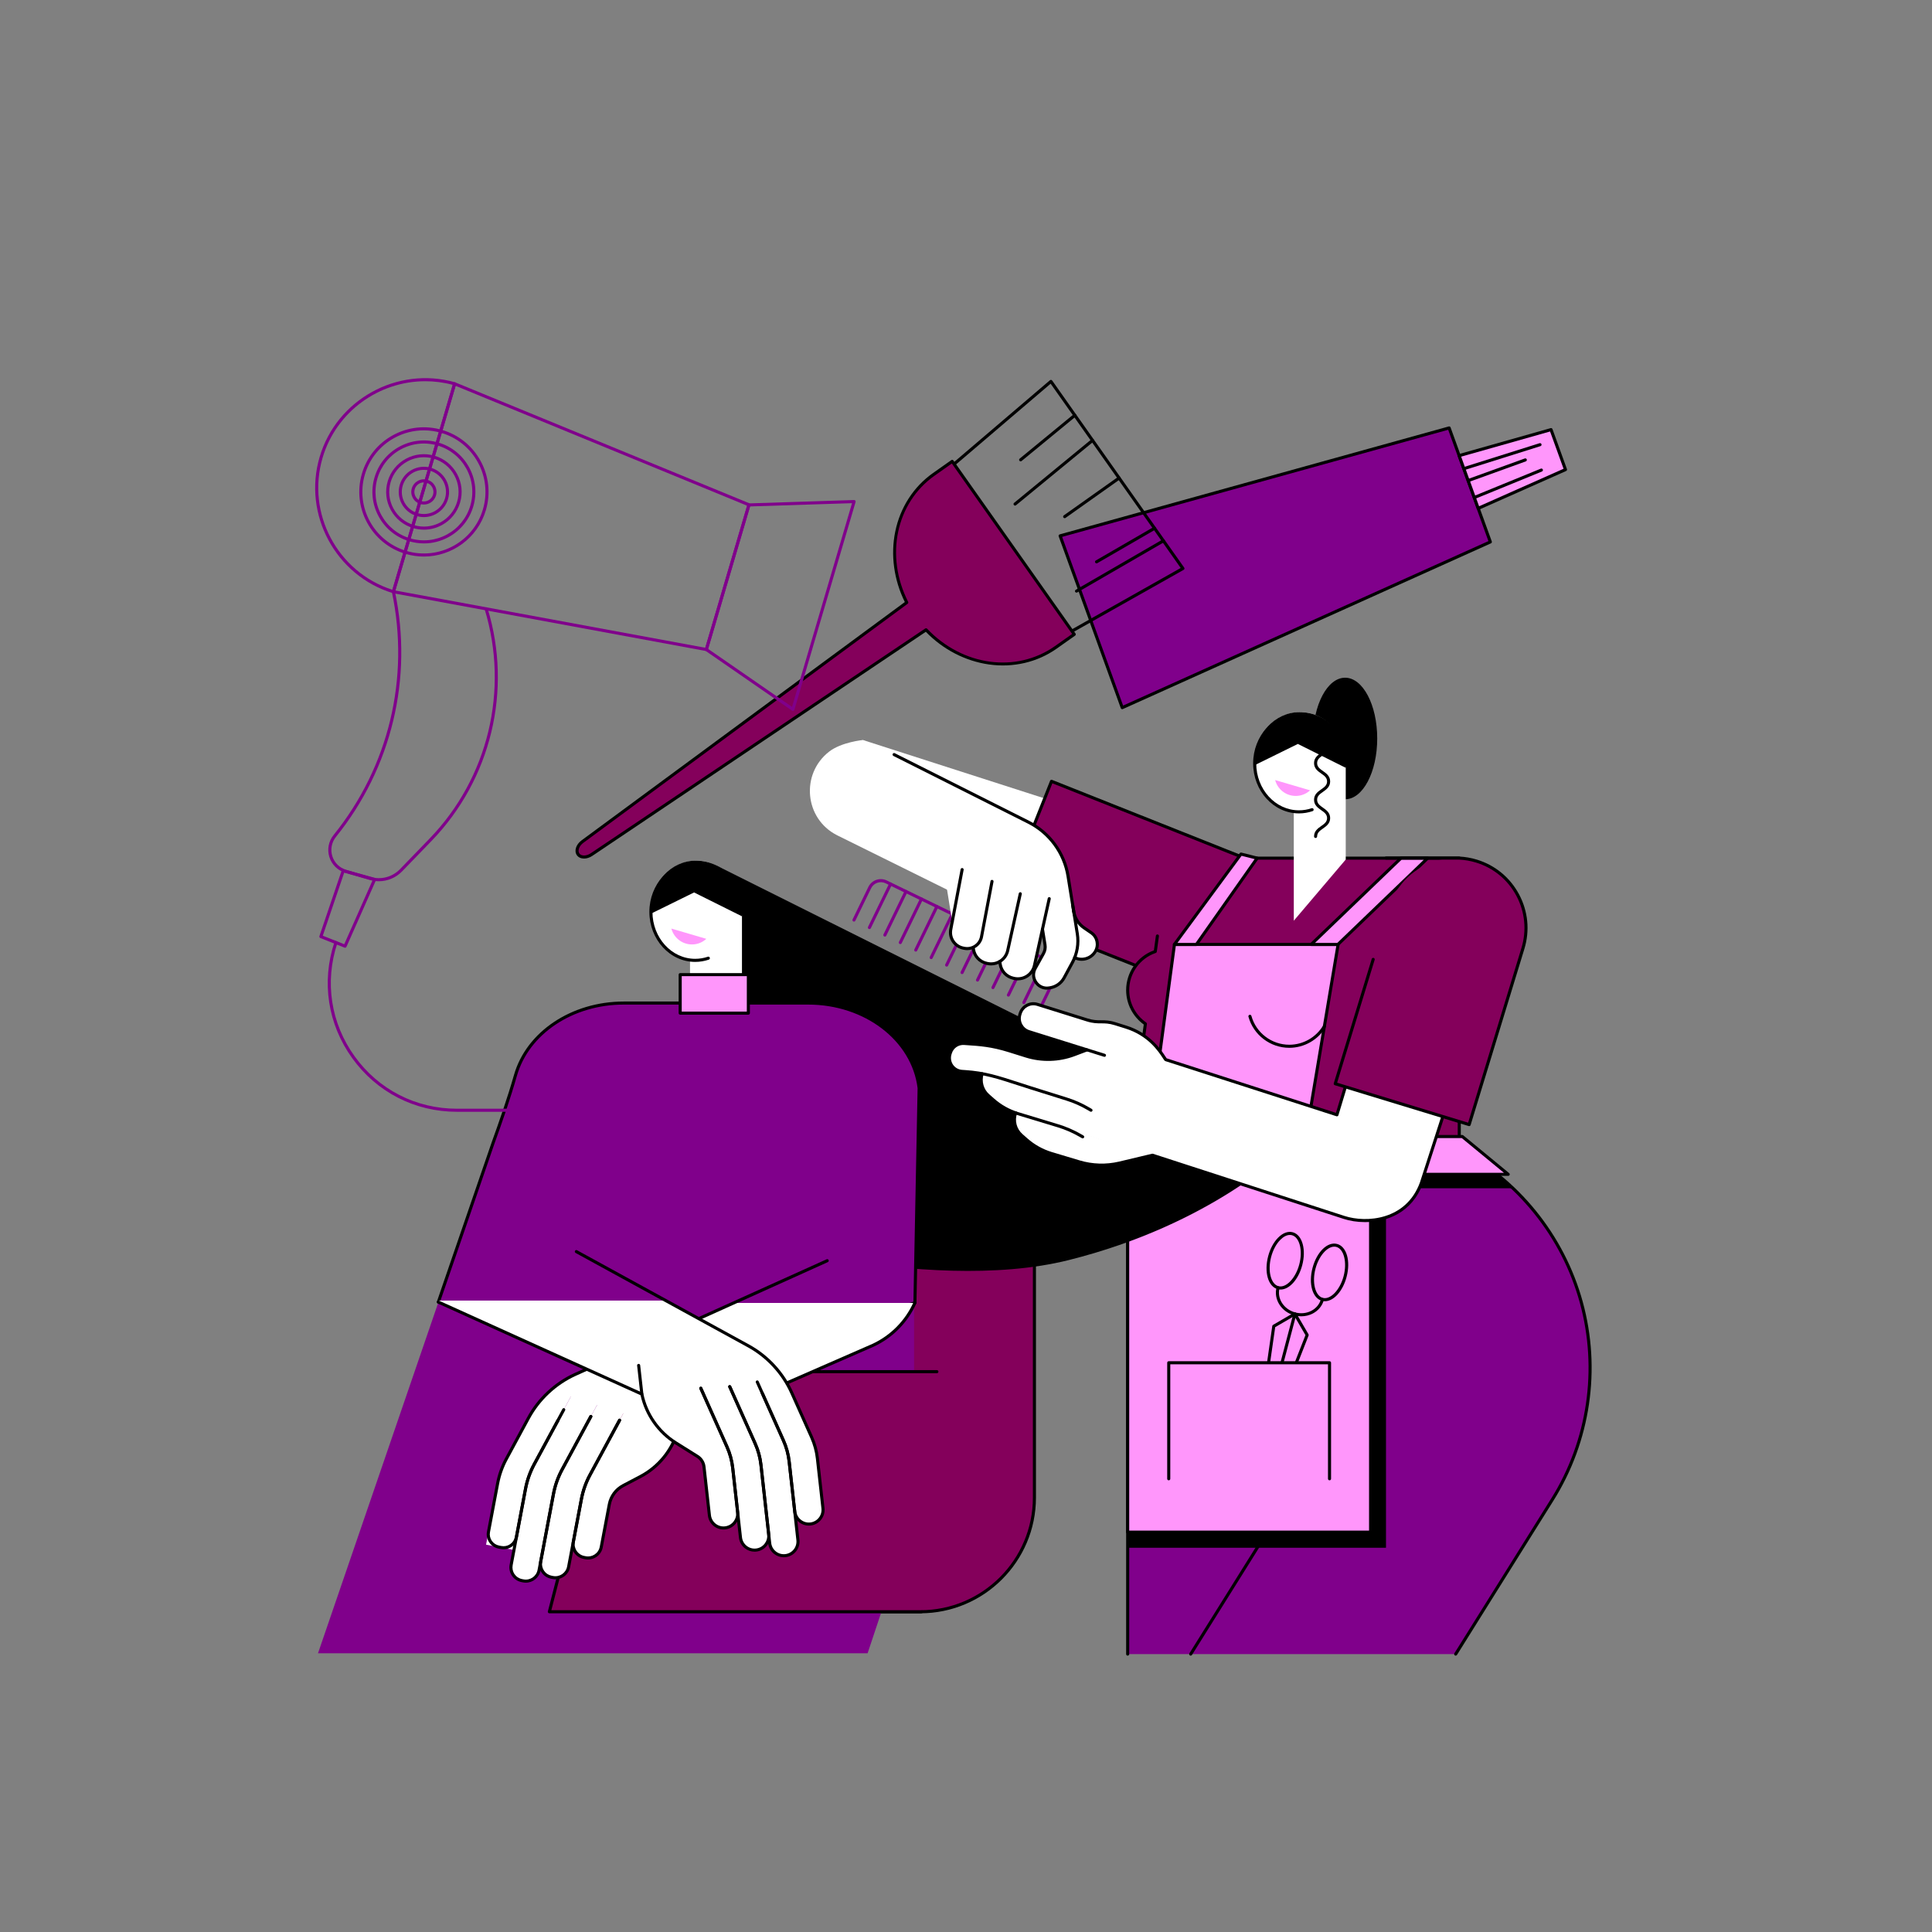 <svg xmlns="http://www.w3.org/2000/svg" xmlns:xlink="http://www.w3.org/1999/xlink" width="1080" zoomAndPan="magnify" viewBox="0 0 810 810" height="1080" preserveAspectRatio="xMidYMid meet" version="1.0"><rect x="0" y="0" width="810" height="810" fill="#808080" stroke="none"/><defs><clipPath id="542bdc7f05"><path d="M 472 480 L 668 480 L 668 694.062 L 472 694.062 Z M 472 480 " clip-rule="nonzero"/></clipPath><clipPath id="72ee5e043b"><path d="M 498 628 L 541 628 L 541 694.062 L 498 694.062 Z M 498 628 " clip-rule="nonzero"/></clipPath></defs><path fill="#80008b" d="M 624.828 227.207 L 470.492 296.684 L 444.465 224.66 L 607.559 179.41 L 624.828 227.207 " fill-opacity="1" fill-rule="nonzero"/><path fill="#000000" d="M 445.309 225.094 L 470.867 295.812 L 624.023 226.863 L 607.156 180.191 Z M 470.496 297.328 C 470.41 297.328 470.324 297.309 470.246 297.277 C 470.078 297.207 469.949 297.07 469.895 296.902 L 443.859 224.879 C 443.793 224.707 443.809 224.523 443.895 224.363 C 443.977 224.203 444.121 224.086 444.293 224.039 L 607.383 178.793 C 607.707 178.699 608.047 178.875 608.16 179.191 L 625.438 226.984 C 625.551 227.301 625.402 227.656 625.098 227.793 L 470.762 297.273 C 470.676 297.309 470.586 297.328 470.496 297.328 " fill-opacity="1" fill-rule="nonzero"/><path fill="#ff96fb" d="M 656.336 196.887 L 619.742 213.125 L 611.754 191.027 L 650.281 180.121 L 656.336 196.887 " fill-opacity="1" fill-rule="nonzero"/><path fill="#000000" d="M 612.594 191.457 L 620.113 212.258 L 655.527 196.535 L 649.875 180.902 Z M 619.742 213.77 C 619.656 213.77 619.57 213.758 619.492 213.723 C 619.328 213.648 619.195 213.516 619.133 213.348 L 611.148 191.246 C 611.086 191.074 611.098 190.891 611.18 190.734 C 611.262 190.57 611.406 190.453 611.578 190.402 L 650.102 179.5 C 650.43 179.406 650.77 179.582 650.887 179.902 L 656.945 196.66 C 657.059 196.984 656.91 197.336 656.598 197.473 L 620.008 213.719 C 619.918 213.75 619.832 213.77 619.742 213.77 " fill-opacity="1" fill-rule="nonzero"/><path fill="#ff96fb" d="M 613.727 196.484 L 645.66 186.434 L 613.727 196.484 " fill-opacity="1" fill-rule="nonzero"/><path fill="#000000" d="M 613.727 197.129 C 613.457 197.129 613.199 196.953 613.113 196.68 C 613.008 196.34 613.191 195.977 613.535 195.871 L 645.465 185.816 C 645.805 185.711 646.168 185.898 646.273 186.238 C 646.383 186.578 646.195 186.938 645.855 187.047 L 613.922 197.098 C 613.855 197.121 613.789 197.129 613.727 197.129 " fill-opacity="1" fill-rule="nonzero"/><path fill="#ff96fb" d="M 615.535 201.484 L 639.492 192.824 L 615.535 201.484 " fill-opacity="1" fill-rule="nonzero"/><path fill="#000000" d="M 615.535 202.125 C 615.273 202.125 615.027 201.961 614.93 201.703 C 614.809 201.367 614.98 201 615.316 200.875 L 639.277 192.215 C 639.613 192.094 639.98 192.27 640.102 192.602 C 640.223 192.938 640.047 193.309 639.711 193.43 L 615.758 202.09 C 615.684 202.113 615.609 202.125 615.535 202.125 " fill-opacity="1" fill-rule="nonzero"/><path fill="#ff96fb" d="M 618.105 208.586 L 646.238 197.082 L 618.105 208.586 " fill-opacity="1" fill-rule="nonzero"/><path fill="#000000" d="M 618.105 209.23 C 617.848 209.23 617.609 209.078 617.504 208.832 C 617.375 208.5 617.531 208.125 617.863 207.988 L 645.992 196.484 C 646.324 196.348 646.699 196.508 646.832 196.836 C 646.969 197.164 646.809 197.539 646.484 197.676 L 618.348 209.184 C 618.27 209.215 618.188 209.23 618.105 209.23 " fill-opacity="1" fill-rule="nonzero"/><path fill="#000000" d="M 388.086 205.582 L 434.957 272 L 495.016 238.125 L 440.488 160.863 Z M 434.766 273.492 C 434.566 273.492 434.367 273.398 434.242 273.223 L 386.691 205.844 C 386.5 205.574 386.547 205.203 386.801 204.984 L 440.188 159.422 C 440.324 159.305 440.508 159.254 440.684 159.273 C 440.863 159.297 441.023 159.395 441.129 159.543 L 496.48 237.969 C 496.586 238.117 496.625 238.301 496.582 238.48 C 496.543 238.66 496.43 238.812 496.27 238.898 L 435.086 273.41 C 434.984 273.465 434.875 273.492 434.766 273.492 " fill-opacity="1" fill-rule="nonzero"/><path fill="#84005b" d="M 399.207 193.434 L 391.48 198.883 C 374.895 210.59 370.48 233.523 380.168 252.605 L 244.188 352.848 C 242.145 354.348 241.348 356.719 242.383 358.188 C 243.418 359.648 245.906 359.695 248.004 358.281 L 388.242 264.047 C 402.973 279.586 426.074 283.117 442.664 271.402 L 450.391 265.957 L 399.207 193.434 " fill-opacity="1" fill-rule="nonzero"/><path fill="#000000" d="M 399.051 194.332 L 391.852 199.41 C 375.652 210.844 370.98 233.094 380.742 252.312 C 380.887 252.598 380.805 252.938 380.551 253.125 L 244.566 353.363 C 242.828 354.652 242.082 356.645 242.906 357.816 C 243.73 358.984 245.855 358.953 247.645 357.746 L 387.879 263.516 C 388.141 263.34 388.492 263.379 388.711 263.605 C 403.551 279.258 426.086 282.316 442.293 270.875 L 449.492 265.797 Z M 244.871 359.957 C 243.617 359.957 242.512 359.488 241.855 358.559 C 240.609 356.789 241.465 354.055 243.805 352.332 L 379.352 252.41 C 374.758 243.109 373.332 232.633 375.34 222.852 C 377.406 212.773 383.008 204.078 391.109 198.359 L 398.832 192.906 C 398.969 192.809 399.148 192.77 399.312 192.797 C 399.48 192.828 399.633 192.922 399.727 193.062 L 450.914 265.582 C 451.121 265.871 451.051 266.277 450.758 266.48 L 443.035 271.934 C 434.926 277.652 424.855 280.016 414.664 278.586 C 404.773 277.195 395.379 272.336 388.152 264.887 L 248.363 358.816 C 247.227 359.582 245.988 359.957 244.871 359.957 " fill-opacity="1" fill-rule="nonzero"/><path fill="#ff96fb" d="M 487.762 226.738 L 451.328 247.828 L 487.762 226.738 " fill-opacity="1" fill-rule="nonzero"/><path fill="#000000" d="M 451.328 248.465 C 451.105 248.465 450.891 248.352 450.773 248.148 C 450.598 247.836 450.699 247.445 451.008 247.27 L 487.441 226.176 C 487.75 225.996 488.141 226.105 488.324 226.41 C 488.5 226.719 488.395 227.113 488.086 227.289 L 451.652 248.379 C 451.551 248.438 451.441 248.465 451.328 248.465 " fill-opacity="1" fill-rule="nonzero"/><path fill="#ff96fb" d="M 484.047 221.473 L 459.73 235.551 L 484.047 221.473 " fill-opacity="1" fill-rule="nonzero"/><path fill="#000000" d="M 459.73 236.195 C 459.512 236.195 459.293 236.082 459.172 235.875 C 458.996 235.566 459.098 235.172 459.406 234.996 L 483.723 220.918 C 484.031 220.738 484.426 220.844 484.605 221.152 C 484.781 221.461 484.676 221.855 484.371 222.031 L 460.055 236.109 C 459.953 236.168 459.84 236.195 459.73 236.195 " fill-opacity="1" fill-rule="nonzero"/><path fill="#ff96fb" d="M 469.191 200.426 L 446.359 216.605 L 469.191 200.426 " fill-opacity="1" fill-rule="nonzero"/><path fill="#000000" d="M 446.363 217.25 C 446.16 217.25 445.957 217.152 445.836 216.98 C 445.629 216.688 445.703 216.285 445.988 216.082 L 468.824 199.898 C 469.109 199.691 469.512 199.762 469.719 200.051 C 469.922 200.344 469.855 200.742 469.566 200.949 L 446.734 217.133 C 446.621 217.211 446.492 217.25 446.363 217.25 " fill-opacity="1" fill-rule="nonzero"/><path fill="#ff96fb" d="M 458.047 184.641 L 425.566 211.328 L 458.047 184.641 " fill-opacity="1" fill-rule="nonzero"/><path fill="#000000" d="M 425.566 211.969 C 425.379 211.969 425.195 211.891 425.066 211.734 C 424.844 211.461 424.883 211.055 425.16 210.828 L 457.641 184.145 C 457.914 183.914 458.32 183.957 458.547 184.23 C 458.77 184.504 458.734 184.91 458.457 185.137 L 425.973 211.824 C 425.855 211.926 425.711 211.969 425.566 211.969 " fill-opacity="1" fill-rule="nonzero"/><path fill="#ff96fb" d="M 450.625 174.109 L 427.914 192.77 L 450.625 174.109 " fill-opacity="1" fill-rule="nonzero"/><path fill="#000000" d="M 427.91 193.422 C 427.723 193.422 427.543 193.336 427.414 193.184 C 427.184 192.906 427.227 192.5 427.504 192.277 L 450.211 173.621 C 450.484 173.391 450.891 173.434 451.121 173.707 C 451.344 173.98 451.305 174.387 451.027 174.613 L 428.32 193.273 C 428.199 193.371 428.055 193.422 427.91 193.422 " fill-opacity="1" fill-rule="nonzero"/><path fill="#80008b" d="M 610.301 693.492 L 472.781 693.492 L 472.781 481.082 L 610.301 481.082 C 664.395 508.945 683.117 577.09 650.848 628.672 L 610.301 693.492 " fill-opacity="1" fill-rule="nonzero"/><g clip-path="url(#542bdc7f05)"><path fill="#000000" d="M 610.301 694.137 C 610.184 694.137 610.062 694.105 609.957 694.039 C 609.656 693.848 609.566 693.453 609.754 693.148 L 650.301 628.332 C 665.586 603.895 669.973 573.941 662.336 546.148 C 654.719 518.41 635.699 494.938 610.141 481.727 L 473.426 481.727 L 473.426 693.492 C 473.426 693.848 473.137 694.137 472.781 694.137 C 472.422 694.137 472.137 693.848 472.137 693.492 L 472.137 481.082 C 472.137 480.73 472.422 480.438 472.781 480.438 L 610.301 480.438 C 610.402 480.438 610.504 480.465 610.594 480.512 C 636.535 493.871 655.848 517.672 663.582 545.809 C 671.312 573.949 666.871 604.273 651.395 629.012 L 610.848 693.836 C 610.727 694.027 610.512 694.137 610.301 694.137 " fill-opacity="1" fill-rule="nonzero"/></g><g clip-path="url(#72ee5e043b)"><path fill="#000000" d="M 499.207 694.137 C 499.094 694.137 498.973 694.105 498.867 694.039 C 498.566 693.848 498.477 693.453 498.664 693.152 L 539.211 628.332 C 539.402 628.031 539.801 627.938 540.102 628.125 C 540.402 628.312 540.492 628.711 540.305 629.016 L 499.754 693.836 C 499.637 694.027 499.426 694.137 499.207 694.137 " fill-opacity="1" fill-rule="nonzero"/></g><path fill="#000000" d="M 634.66 498.191 L 535.559 498.191 L 535.559 482.352 L 615.41 482.352 L 634.66 498.191 " fill-opacity="1" fill-rule="nonzero"/><path fill="#000000" d="M 581.082 648.902 L 472.781 648.902 L 472.781 501.586 L 581.082 501.586 L 581.082 648.902 " fill-opacity="1" fill-rule="nonzero"/><path fill="#ff96fb" d="M 574.625 642.359 L 472.781 642.359 L 472.781 495.738 L 574.625 495.738 L 574.625 642.359 " fill-opacity="1" fill-rule="nonzero"/><path fill="#000000" d="M 473.426 641.715 L 573.98 641.715 L 573.98 496.383 L 473.426 496.383 Z M 574.625 643.008 L 472.781 643.008 C 472.426 643.008 472.137 642.715 472.137 642.363 L 472.137 495.738 C 472.137 495.379 472.426 495.094 472.781 495.094 L 574.625 495.094 C 574.984 495.094 575.27 495.379 575.27 495.738 L 575.27 642.363 C 575.27 642.715 574.984 643.008 574.625 643.008 " fill-opacity="1" fill-rule="nonzero"/><path fill="#000000" d="M 563.941 535.18 L 563.949 535.18 Z M 559.395 522.668 C 556.375 522.668 552.922 526.613 551.523 531.906 C 549.996 537.699 551.406 543.301 554.602 544.148 C 557.797 544.996 561.789 540.809 563.316 535.016 C 564.848 529.223 563.438 523.617 560.242 522.773 C 559.965 522.699 559.684 522.668 559.395 522.668 Z M 555.48 545.547 C 555.074 545.547 554.672 545.496 554.277 545.391 C 550.27 544.336 548.516 538.266 550.281 531.578 C 552.047 524.883 556.566 520.477 560.57 521.531 C 564.574 522.586 566.332 528.652 564.566 535.344 C 562.977 541.371 559.148 545.547 555.48 545.547 " fill-opacity="1" fill-rule="nonzero"/><path fill="#000000" d="M 540.781 517.758 C 539.496 517.758 538.105 518.461 536.781 519.797 C 535.062 521.527 533.695 524.086 532.93 526.996 C 531.402 532.789 532.809 538.398 536.004 539.238 C 539.199 540.086 543.195 535.902 544.723 530.113 C 545.492 527.195 545.562 524.297 544.926 521.945 C 544.32 519.715 543.156 518.266 541.645 517.867 C 541.367 517.797 541.078 517.758 540.781 517.758 Z M 536.887 540.645 C 536.48 540.645 536.074 540.594 535.676 540.488 C 531.672 539.426 529.918 533.359 531.68 526.668 C 532.508 523.539 533.992 520.777 535.867 518.887 C 537.832 516.906 540 516.102 541.973 516.625 C 543.949 517.145 545.438 518.914 546.168 521.605 C 546.867 524.172 546.793 527.312 545.969 530.438 C 544.379 536.465 540.555 540.645 536.887 540.645 " fill-opacity="1" fill-rule="nonzero"/><path fill="#000000" d="M 545.562 551.867 C 544.617 551.867 543.66 551.742 542.723 551.492 C 537.246 550.051 533.879 544.781 535.207 539.742 C 535.297 539.402 535.648 539.191 535.996 539.285 C 536.34 539.379 536.547 539.727 536.453 540.074 C 535.309 544.422 538.262 548.988 543.047 550.25 C 545.375 550.863 547.777 550.613 549.812 549.547 C 551.836 548.484 553.25 546.746 553.805 544.652 C 553.895 544.305 554.246 544.105 554.59 544.191 C 554.934 544.281 555.137 544.637 555.051 544.98 C 554.402 547.43 552.754 549.457 550.414 550.688 C 548.922 551.469 547.258 551.867 545.562 551.867 " fill-opacity="1" fill-rule="nonzero"/><path fill="#000000" d="M 534.637 556.418 L 526.551 612.762 L 547.32 559.766 L 542.652 551.75 Z M 525.129 618.809 C 525.07 618.809 525.02 618.805 524.961 618.789 C 524.648 618.703 524.441 618.398 524.488 618.074 L 533.406 555.93 C 533.434 555.734 533.551 555.562 533.719 555.465 L 542.559 550.316 C 542.867 550.141 543.258 550.242 543.441 550.551 L 548.59 559.387 C 548.688 559.559 548.703 559.762 548.633 559.945 L 525.727 618.398 C 525.629 618.652 525.383 618.809 525.129 618.809 " fill-opacity="1" fill-rule="nonzero"/><path fill="#000000" d="M 525.125 618.809 C 525.07 618.809 525.016 618.805 524.961 618.789 C 524.617 618.699 524.41 618.344 524.504 618.004 L 542.258 550.711 C 542.348 550.363 542.699 550.16 543.047 550.25 C 543.387 550.344 543.594 550.691 543.504 551.039 L 525.746 618.328 C 525.668 618.621 525.41 618.809 525.125 618.809 " fill-opacity="1" fill-rule="nonzero"/><path fill="#ff96fb" d="M 490 619.988 L 490 571.34 L 557.41 571.34 L 557.41 619.988 L 490 619.988 " fill-opacity="1" fill-rule="nonzero"/><path fill="#000000" d="M 557.41 620.629 C 557.055 620.629 556.766 620.344 556.766 619.988 L 556.766 571.984 L 490.645 571.984 L 490.645 619.988 C 490.645 620.344 490.355 620.629 490 620.629 C 489.645 620.629 489.355 620.344 489.355 619.988 L 489.355 571.34 C 489.355 570.984 489.645 570.695 490 570.695 L 557.41 570.695 C 557.766 570.695 558.055 570.984 558.055 571.34 L 558.055 619.988 C 558.055 620.344 557.766 620.629 557.41 620.629 " fill-opacity="1" fill-rule="nonzero"/><path fill="#ffffff" d="M 361.77 310.254 L 466.68 343.977 L 457.41 373.996 L 370.051 337.168 L 361.77 310.254 " fill-opacity="1" fill-rule="nonzero"/><path fill="#84005b" d="M 419.152 382.117 L 440.844 327.57 L 539.863 366.941 L 518.172 421.492 L 419.152 382.117 " fill-opacity="1" fill-rule="nonzero"/><path fill="#000000" d="M 419.992 381.754 L 517.812 420.652 L 539.027 367.297 L 441.207 328.402 Z M 518.168 422.133 C 518.094 422.133 518.012 422.117 517.934 422.09 L 418.914 382.715 C 418.758 382.652 418.629 382.527 418.562 382.371 C 418.496 382.215 418.492 382.039 418.559 381.879 L 440.246 327.332 C 440.379 326.996 440.75 326.836 441.082 326.965 L 540.102 366.34 C 540.43 366.473 540.594 366.844 540.461 367.176 L 518.77 421.727 C 518.707 421.887 518.582 422.012 518.43 422.082 C 518.348 422.113 518.262 422.133 518.168 422.133 " fill-opacity="1" fill-rule="nonzero"/><path fill="#84005b" d="M 489.715 359.777 L 484.359 398.922 C 477.625 401.227 472.781 407.605 472.781 415.121 C 472.781 420.977 475.723 426.145 480.207 429.234 L 473.047 481.59 L 611.805 481.59 L 611.805 359.777 L 489.715 359.777 " fill-opacity="1" fill-rule="nonzero"/><path fill="#000000" d="M 611.805 482.23 L 473.047 482.23 C 472.859 482.23 472.684 482.152 472.559 482.012 C 472.438 481.871 472.383 481.684 472.406 481.5 L 479.523 429.535 C 474.891 426.191 472.137 420.832 472.137 415.121 C 472.137 407.656 476.797 401.008 483.773 398.445 L 484.613 392.328 C 484.66 391.977 484.98 391.73 485.336 391.777 C 485.688 391.828 485.934 392.152 485.887 392.504 L 484.996 399.008 C 484.961 399.246 484.797 399.449 484.566 399.527 C 477.902 401.812 473.426 408.078 473.426 415.121 C 473.426 420.547 476.102 425.621 480.574 428.707 C 480.773 428.84 480.883 429.078 480.848 429.324 L 473.785 480.945 L 611.16 480.945 L 611.16 360.422 L 523.012 360.422 C 522.656 360.422 522.367 360.133 522.367 359.777 C 522.367 359.422 522.656 359.133 523.012 359.133 L 611.805 359.133 C 612.156 359.133 612.449 359.422 612.449 359.777 L 612.449 481.59 C 612.449 481.945 612.156 482.23 611.805 482.23 " fill-opacity="1" fill-rule="nonzero"/><path fill="#ff96fb" d="M 544.984 491.559 L 479.57 491.559 L 492.395 395.961 L 561.008 395.961 L 544.984 491.559 " fill-opacity="1" fill-rule="nonzero"/><path fill="#000000" d="M 480.309 490.914 L 544.434 490.914 L 560.246 396.605 L 492.957 396.605 Z M 544.98 492.203 L 479.574 492.203 C 479.391 492.203 479.211 492.121 479.09 491.984 C 478.969 491.844 478.91 491.656 478.934 491.473 L 491.754 395.879 C 491.797 395.559 492.07 395.316 492.395 395.316 L 561.008 395.316 C 561.199 395.316 561.375 395.402 561.5 395.547 C 561.621 395.691 561.676 395.887 561.641 396.07 L 545.617 491.664 C 545.566 491.977 545.297 492.203 544.98 492.203 " fill-opacity="1" fill-rule="nonzero"/><path fill="#ff96fb" d="M 632.324 492.344 L 511.246 492.344 L 511.246 476.504 L 613.09 476.504 L 632.324 492.344 " fill-opacity="1" fill-rule="nonzero"/><path fill="#000000" d="M 511.887 491.699 L 630.527 491.699 L 612.859 477.148 L 511.887 477.148 Z M 632.32 492.988 L 511.246 492.988 C 510.887 492.988 510.598 492.703 510.598 492.344 L 510.598 476.504 C 510.598 476.152 510.887 475.859 511.246 475.859 L 613.09 475.859 C 613.238 475.859 613.383 475.914 613.5 476.008 L 632.73 491.852 C 632.941 492.02 633.02 492.309 632.926 492.562 C 632.84 492.82 632.594 492.988 632.32 492.988 " fill-opacity="1" fill-rule="nonzero"/><path fill="#000000" d="M 540.547 439.301 C 532.578 439.301 525.531 433.945 523.418 426.266 C 523.324 425.922 523.52 425.57 523.863 425.477 C 524.207 425.379 524.562 425.578 524.656 425.922 C 526.621 433.043 533.156 438.012 540.547 438.012 C 546.336 438.012 551.77 434.922 554.73 429.938 C 554.91 429.633 555.305 429.531 555.609 429.715 C 555.918 429.895 556.016 430.289 555.832 430.594 C 552.645 435.965 546.785 439.301 540.547 439.301 " fill-opacity="1" fill-rule="nonzero"/><path fill="#ff96fb" d="M 501.59 395.965 L 492.375 395.965 L 520.285 358.074 L 527.066 359.781 L 501.59 395.965 " fill-opacity="1" fill-rule="nonzero"/><path fill="#000000" d="M 493.648 395.32 L 501.258 395.32 L 526.004 360.176 L 520.551 358.801 Z M 501.59 396.609 L 492.375 396.609 C 492.133 396.609 491.91 396.473 491.801 396.254 C 491.688 396.035 491.711 395.777 491.855 395.586 L 519.77 357.691 C 519.926 357.48 520.191 357.383 520.445 357.445 L 527.227 359.152 C 527.434 359.207 527.602 359.355 527.672 359.555 C 527.746 359.754 527.719 359.977 527.598 360.148 L 502.117 396.336 C 501.996 396.504 501.805 396.609 501.59 396.609 " fill-opacity="1" fill-rule="nonzero"/><path fill="#ff96fb" d="M 560.918 395.961 L 549.723 395.961 L 587.371 359.781 L 598.57 359.781 L 560.918 395.961 " fill-opacity="1" fill-rule="nonzero"/><path fill="#000000" d="M 551.32 395.32 L 560.66 395.32 L 596.965 360.426 L 587.633 360.426 Z M 560.918 396.609 L 549.719 396.609 C 549.457 396.609 549.219 396.453 549.117 396.203 C 549.023 395.961 549.086 395.684 549.273 395.5 L 586.926 359.316 C 587.043 359.199 587.203 359.141 587.371 359.141 L 598.57 359.141 C 598.828 359.141 599.062 359.297 599.164 359.543 C 599.262 359.785 599.203 360.062 599.012 360.242 L 561.363 396.43 C 561.242 396.547 561.082 396.609 560.918 396.609 " fill-opacity="1" fill-rule="nonzero"/><path fill="#80008b" d="M 435.727 424.125 C 435.633 424.125 435.539 424.105 435.445 424.062 C 435.129 423.906 434.992 423.52 435.148 423.199 L 441.762 409.59 C 442.852 407.348 441.914 404.637 439.672 403.547 L 371.262 370.312 C 369.023 369.227 366.312 370.164 365.223 372.406 L 358.609 386.016 C 358.457 386.336 358.07 386.469 357.75 386.316 C 357.43 386.16 357.297 385.773 357.453 385.453 L 364.062 371.844 C 365.461 368.961 368.949 367.758 371.828 369.156 L 440.23 402.391 C 443.117 403.789 444.32 407.27 442.918 410.152 L 436.309 423.762 C 436.195 423.992 435.969 424.125 435.727 424.125 " fill-opacity="1" fill-rule="nonzero"/><path fill="#80008b" d="M 364.504 389.523 C 364.41 389.523 364.316 389.504 364.223 389.461 C 363.906 389.305 363.77 388.918 363.926 388.602 L 372.797 370.344 C 372.953 370.02 373.336 369.891 373.656 370.043 C 373.977 370.199 374.113 370.586 373.957 370.906 L 365.086 389.164 C 364.973 389.391 364.746 389.523 364.504 389.523 " fill-opacity="1" fill-rule="nonzero"/><path fill="#80008b" d="M 370.98 392.672 C 370.887 392.672 370.789 392.652 370.699 392.605 C 370.379 392.449 370.246 392.066 370.402 391.746 L 379.27 373.488 C 379.426 373.168 379.812 373.035 380.129 373.191 C 380.449 373.348 380.586 373.734 380.43 374.051 L 371.562 392.309 C 371.449 392.539 371.219 392.672 370.98 392.672 " fill-opacity="1" fill-rule="nonzero"/><path fill="#80008b" d="M 377.457 395.816 C 377.359 395.816 377.266 395.793 377.176 395.75 C 376.852 395.594 376.723 395.211 376.875 394.891 L 385.746 376.637 C 385.898 376.312 386.285 376.184 386.605 376.336 C 386.926 376.492 387.059 376.879 386.902 377.199 L 378.035 395.453 C 377.926 395.684 377.691 395.816 377.457 395.816 " fill-opacity="1" fill-rule="nonzero"/><path fill="#80008b" d="M 383.93 398.961 C 383.836 398.961 383.738 398.941 383.648 398.895 C 383.332 398.742 383.195 398.355 383.352 398.035 L 392.219 379.781 C 392.379 379.461 392.762 379.324 393.082 379.484 C 393.402 379.641 393.531 380.023 393.379 380.344 L 384.508 398.598 C 384.398 398.828 384.168 398.961 383.93 398.961 " fill-opacity="1" fill-rule="nonzero"/><path fill="#80008b" d="M 390.402 402.109 C 390.309 402.109 390.215 402.086 390.121 402.043 C 389.805 401.887 389.672 401.5 389.824 401.184 L 398.695 382.926 C 398.852 382.605 399.234 382.473 399.555 382.625 C 399.875 382.781 400.008 383.168 399.852 383.488 L 390.984 401.742 C 390.871 401.973 390.645 402.109 390.402 402.109 " fill-opacity="1" fill-rule="nonzero"/><path fill="#80008b" d="M 396.879 405.254 C 396.785 405.254 396.691 405.23 396.602 405.188 C 396.277 405.031 396.148 404.648 396.301 404.324 L 405.168 386.07 C 405.324 385.75 405.711 385.617 406.031 385.773 C 406.348 385.93 406.484 386.316 406.328 386.633 L 397.461 404.887 C 397.348 405.117 397.117 405.254 396.879 405.254 " fill-opacity="1" fill-rule="nonzero"/><path fill="#80008b" d="M 403.355 408.398 C 403.262 408.398 403.164 408.375 403.074 408.332 C 402.754 408.176 402.621 407.789 402.773 407.473 L 411.645 389.219 C 411.801 388.895 412.184 388.762 412.504 388.918 C 412.824 389.074 412.957 389.457 412.805 389.781 L 403.934 408.035 C 403.824 408.266 403.59 408.398 403.355 408.398 " fill-opacity="1" fill-rule="nonzero"/><path fill="#80008b" d="M 409.828 411.543 C 409.734 411.543 409.637 411.523 409.547 411.48 C 409.23 411.324 409.094 410.938 409.25 410.617 L 418.121 392.363 C 418.277 392.043 418.66 391.906 418.98 392.062 C 419.301 392.219 419.43 392.605 419.277 392.922 L 410.41 411.18 C 410.297 411.406 410.07 411.543 409.828 411.543 " fill-opacity="1" fill-rule="nonzero"/><path fill="#80008b" d="M 416.305 414.688 C 416.211 414.688 416.113 414.668 416.023 414.621 C 415.703 414.469 415.57 414.082 415.727 413.762 L 424.594 395.508 C 424.75 395.184 425.137 395.055 425.457 395.211 C 425.773 395.363 425.906 395.75 425.754 396.07 L 416.883 414.328 C 416.77 414.555 416.543 414.688 416.305 414.688 " fill-opacity="1" fill-rule="nonzero"/><path fill="#80008b" d="M 422.781 417.832 C 422.684 417.832 422.586 417.812 422.5 417.77 C 422.176 417.613 422.047 417.227 422.199 416.91 L 431.07 398.652 C 431.223 398.332 431.609 398.199 431.93 398.355 C 432.246 398.512 432.383 398.895 432.227 399.215 L 423.359 417.469 C 423.246 417.699 423.016 417.832 422.781 417.832 " fill-opacity="1" fill-rule="nonzero"/><path fill="#80008b" d="M 429.254 420.98 C 429.156 420.98 429.062 420.957 428.973 420.914 C 428.652 420.762 428.52 420.375 428.676 420.055 L 437.543 401.797 C 437.699 401.477 438.082 401.344 438.402 401.5 C 438.727 401.652 438.855 402.039 438.703 402.359 L 429.832 420.617 C 429.723 420.844 429.492 420.98 429.254 420.98 " fill-opacity="1" fill-rule="nonzero"/><path fill="#ffffff" d="M 448.18 369.805 L 451.672 391.473 C 452.336 395.586 451.621 399.793 449.641 403.461 L 446.125 409.969 C 444.926 412.195 442.754 413.734 440.258 414.141 L 439.828 414.207 C 435.215 414.949 431.773 410.051 434.035 405.961 L 437.504 399.703 C 438.109 398.617 438.328 397.359 438.129 396.133 L 434.246 372.051 C 434.242 372.027 434.258 372.004 434.285 371.996 L 448.125 369.766 C 448.148 369.762 448.172 369.781 448.18 369.805 " fill-opacity="1" fill-rule="nonzero"/><path fill="#ffffff" d="M 411.508 392.719 C 410.879 396.035 407.676 398.219 404.359 397.59 L 404.199 397.559 L 403.977 397.52 C 400.324 396.824 397.93 393.305 398.621 389.652 L 404.285 359.805 L 404.473 358.793 C 404.535 358.453 404.867 358.23 405.207 358.293 L 416.977 360.527 C 417.316 360.59 417.539 360.918 417.477 361.258 L 411.508 392.719 " fill-opacity="1" fill-rule="nonzero"/><path fill="#ffffff" d="M 429.738 365.832 L 441.684 368.477 C 441.711 368.48 441.727 368.508 441.719 368.531 L 433.695 404.781 C 432.844 408.625 429.031 411.055 425.184 410.203 L 424.84 410.125 C 421.988 409.496 419.809 407.184 419.34 404.297 L 418.297 397.82 C 418.293 397.797 418.312 397.773 418.336 397.766 L 422.746 397.055 C 422.766 397.055 422.781 397.039 422.781 397.02 L 429.684 365.863 C 429.688 365.844 429.715 365.828 429.738 365.832 " fill-opacity="1" fill-rule="nonzero"/><path fill="#ffffff" d="M 418.527 359.57 L 430.473 362.215 C 430.5 362.223 430.516 362.246 430.508 362.273 L 422.484 398.52 C 421.633 402.363 417.82 404.793 413.977 403.938 L 413.629 403.863 C 410.777 403.23 408.602 400.922 408.133 398.035 L 407.09 391.559 C 407.086 391.535 407.102 391.508 407.129 391.508 L 411.535 390.797 C 411.555 390.793 411.57 390.777 411.574 390.762 L 418.473 359.605 C 418.48 359.582 418.504 359.566 418.527 359.57 " fill-opacity="1" fill-rule="nonzero"/><path fill="#ffffff" d="M 399.367 387.336 L 393.73 352.387 C 393.73 352.371 393.738 352.352 393.754 352.34 L 416.305 337.176 C 416.316 337.164 416.336 337.164 416.348 337.176 L 431.234 344.691 C 440.055 349.148 446.203 357.559 447.777 367.312 L 450.941 386.949 C 450.945 386.98 450.926 387.004 450.898 387.004 L 399.414 387.375 C 399.391 387.375 399.367 387.355 399.367 387.336 " fill-opacity="1" fill-rule="nonzero"/><path fill="#ffffff" d="M 361.77 310.254 L 423.34 340.707 C 423.352 340.715 423.363 340.727 423.363 340.742 L 431.277 389.848 C 431.285 389.887 431.246 389.918 431.211 389.898 L 351.215 350.312 C 351.09 350.25 350.965 350.184 350.84 350.121 C 337.293 343.199 335.598 324.496 347.59 315.145 C 352.73 311.129 361.77 310.254 361.77 310.254 " fill-opacity="1" fill-rule="nonzero"/><path fill="#ffffff" d="M 454.516 389.012 L 457.484 391.043 C 460.117 392.84 460.836 396.406 459.117 399.09 C 457.184 402.094 453.234 403.051 450.141 401.266 L 445.523 398.594 C 442.152 396.645 439.836 393.281 439.219 389.441 L 436.539 372.832 C 436.535 372.805 436.555 372.781 436.578 372.777 L 448.301 370.887 C 448.324 370.887 448.352 370.902 448.355 370.926 L 450.164 382.156 C 450.613 384.941 452.184 387.422 454.516 389.012 " fill-opacity="1" fill-rule="nonzero"/><path fill="#000000" d="M 438.918 414.922 C 436.902 414.922 435.016 413.957 433.828 412.266 C 432.441 410.293 432.309 407.758 433.473 405.652 L 436.941 399.391 C 437.473 398.434 437.664 397.312 437.492 396.234 L 436.43 389.648 C 436.375 389.297 436.613 388.965 436.965 388.91 C 437.316 388.852 437.645 389.09 437.703 389.445 L 438.762 396.031 C 438.984 397.395 438.738 398.809 438.07 400.016 L 434.602 406.273 C 433.66 407.977 433.762 409.938 434.883 411.527 C 435.996 413.113 437.805 413.883 439.727 413.57 L 440.152 413.5 C 442.438 413.133 444.461 411.699 445.559 409.66 L 449.074 403.152 C 450.977 399.637 451.672 395.523 451.035 391.578 L 449.105 379.605 C 449.047 379.254 449.289 378.926 449.641 378.867 C 449.988 378.809 450.32 379.051 450.375 379.402 L 452.305 391.371 C 452.988 395.594 452.242 399.996 450.211 403.766 L 446.695 410.273 C 445.402 412.66 443.035 414.34 440.359 414.773 L 439.93 414.84 C 439.59 414.898 439.25 414.922 438.918 414.922 " fill-opacity="1" fill-rule="nonzero"/><path fill="#000000" d="M 426.742 411.016 C 426.18 411.016 425.609 410.957 425.047 410.828 L 424.703 410.754 C 421.57 410.059 419.219 407.566 418.707 404.398 L 418.52 403.238 C 418.465 402.887 418.699 402.555 419.051 402.5 C 419.406 402.441 419.734 402.68 419.793 403.031 L 419.98 404.195 C 420.402 406.836 422.367 408.918 424.98 409.496 L 425.324 409.574 C 427.02 409.949 428.754 409.641 430.219 408.711 C 431.676 407.781 432.691 406.332 433.066 404.641 L 439.27 376.625 C 439.344 376.277 439.691 376.062 440.035 376.137 C 440.383 376.215 440.605 376.559 440.523 376.906 L 434.324 404.918 C 433.871 406.949 432.66 408.68 430.906 409.797 C 429.645 410.602 428.207 411.016 426.742 411.016 " fill-opacity="1" fill-rule="nonzero"/><path fill="#000000" d="M 415.531 404.758 C 414.969 404.758 414.402 404.695 413.836 404.57 L 413.492 404.496 C 410.363 403.797 408.008 401.305 407.496 398.137 L 407.418 397.648 C 407.363 397.297 407.598 396.965 407.949 396.91 C 408.305 396.848 408.633 397.09 408.691 397.441 L 408.77 397.934 C 409.195 400.578 411.156 402.656 413.77 403.238 L 414.113 403.312 C 415.809 403.688 417.543 403.379 419.008 402.449 C 420.469 401.516 421.48 400.07 421.855 398.379 L 427.129 374.566 C 427.207 374.219 427.551 374 427.895 374.078 C 428.242 374.152 428.465 374.496 428.387 374.844 L 423.113 398.656 C 422.664 400.684 421.453 402.418 419.699 403.535 C 418.434 404.34 416.996 404.758 415.531 404.758 " fill-opacity="1" fill-rule="nonzero"/><path fill="#000000" d="M 453.496 402.824 C 452.41 402.824 451.309 402.578 450.277 402.066 C 449.961 401.91 449.828 401.523 449.988 401.207 C 450.145 400.887 450.531 400.754 450.852 400.914 C 453.586 402.266 456.898 401.352 458.551 398.777 C 460.121 396.336 459.48 393.188 457.121 391.574 L 454.152 389.547 C 451.688 387.859 450 385.207 449.527 382.258 L 449.469 381.895 C 449.414 381.543 449.648 381.215 450 381.156 C 450.352 381.098 450.684 381.34 450.742 381.691 L 450.801 382.055 C 451.219 384.652 452.707 386.996 454.879 388.484 L 457.848 390.512 C 460.785 392.523 461.582 396.441 459.656 399.434 C 458.254 401.617 455.91 402.824 453.496 402.824 " fill-opacity="1" fill-rule="nonzero"/><path fill="#000000" d="M 450.109 382.438 C 449.801 382.438 449.523 382.211 449.477 381.895 L 447.145 367.445 C 445.609 357.906 439.535 349.621 430.902 345.277 L 374.57 316.938 C 374.25 316.777 374.125 316.387 374.285 316.074 C 374.445 315.754 374.832 315.629 375.148 315.785 L 431.484 344.125 C 440.484 348.652 446.816 357.297 448.418 367.242 L 450.746 381.688 C 450.805 382.039 450.562 382.371 450.211 382.426 C 450.176 382.434 450.141 382.438 450.109 382.438 " fill-opacity="1" fill-rule="nonzero"/><path fill="#000000" d="M 405.512 398.344 C 405.09 398.344 404.664 398.305 404.238 398.223 L 403.812 398.141 C 399.844 397.391 397.227 393.547 397.977 389.578 L 398.586 386.312 C 398.648 385.965 398.98 385.727 399.336 385.797 C 399.684 385.859 399.914 386.199 399.852 386.547 L 399.246 389.816 C 398.625 393.09 400.781 396.258 404.051 396.879 L 404.48 396.961 C 405.914 397.23 407.371 396.926 408.578 396.102 C 409.789 395.277 410.605 394.035 410.875 392.598 L 415.277 369.414 C 415.34 369.062 415.676 368.832 416.027 368.902 C 416.375 368.965 416.609 369.301 416.539 369.652 L 412.145 392.84 C 411.809 394.613 410.797 396.152 409.305 397.168 C 408.168 397.938 406.855 398.344 405.512 398.344 " fill-opacity="1" fill-rule="nonzero"/><path fill="#000000" d="M 399.234 387.07 C 399.195 387.07 399.156 387.062 399.113 387.059 C 398.762 386.992 398.535 386.652 398.602 386.305 L 402.742 364.457 C 402.812 364.109 403.145 363.879 403.5 363.945 C 403.848 364.008 404.074 364.348 404.012 364.699 L 399.867 386.547 C 399.809 386.852 399.539 387.07 399.234 387.07 " fill-opacity="1" fill-rule="nonzero"/><path fill="#84005b" d="M 385.836 675.738 L 360.07 675.738 L 360.07 474.426 L 433.688 474.426 L 433.688 627.891 C 433.688 654.316 412.266 675.738 385.836 675.738 " fill-opacity="1" fill-rule="nonzero"/><path fill="#000000" d="M 360.715 675.094 L 385.836 675.094 C 411.867 675.094 433.043 653.918 433.043 627.891 L 433.043 475.07 L 360.715 475.07 Z M 385.836 676.383 L 360.07 676.383 C 359.715 676.383 359.426 676.098 359.426 675.738 L 359.426 474.426 C 359.426 474.074 359.715 473.785 360.07 473.785 L 433.688 473.785 C 434.043 473.785 434.332 474.074 434.332 474.426 L 434.332 627.891 C 434.332 654.629 412.578 676.383 385.836 676.383 " fill-opacity="1" fill-rule="nonzero"/><path fill="#000000" d="M 300.527 362.957 L 539.105 482.145 C 539.105 482.145 508.195 513.262 448.047 528.301 C 387.898 543.336 298.094 516.188 298.094 516.188 L 300.527 362.957 " fill-opacity="1" fill-rule="nonzero"/><path fill="#ffffff" d="M 289.297 422.625 L 311.074 422.625 L 311.074 381.812 L 289.297 381.812 L 289.297 422.625 " fill-opacity="1" fill-rule="nonzero"/><path fill="#ffffff" d="M 311.074 381.727 C 311.074 393.277 302.527 402.637 291.984 402.637 C 281.445 402.637 272.898 393.277 272.898 381.727 C 272.898 370.184 281.445 360.82 291.984 360.82 C 302.527 360.82 311.074 370.184 311.074 381.727 " fill-opacity="1" fill-rule="nonzero"/><path fill="#ff96fb" d="M 296.129 393.613 C 294.762 394.871 293 395.715 291.008 395.918 C 286.574 396.367 282.574 393.488 281.477 389.309 L 296.129 393.613 " fill-opacity="1" fill-rule="nonzero"/><path fill="#000000" d="M 291.457 403.281 C 280.867 403.281 272.254 393.871 272.254 382.309 C 272.254 370.746 280.867 361.336 291.457 361.336 C 301.355 361.336 309.566 369.434 310.562 380.172 C 310.598 380.523 310.336 380.84 309.98 380.871 C 309.625 380.91 309.312 380.645 309.281 380.293 C 308.348 370.223 300.684 362.625 291.457 362.625 C 281.578 362.625 273.543 371.457 273.543 382.309 C 273.543 393.16 281.578 401.988 291.457 401.992 C 293.27 401.992 295.055 401.695 296.77 401.113 C 297.105 401 297.473 401.18 297.586 401.516 C 297.703 401.848 297.52 402.219 297.184 402.332 C 295.336 402.961 293.41 403.281 291.457 403.281 " fill-opacity="1" fill-rule="nonzero"/><path fill="#000000" d="M 290.996 374.164 L 272.973 383.035 C 272.934 382.512 272.898 381.98 272.898 381.441 C 272.898 370.055 281.328 360.82 291.723 360.82 C 303.141 360.82 311.859 370.512 311.859 381.898 C 311.859 382.672 311.172 383.43 311.098 384.18 L 290.996 374.164 " fill-opacity="1" fill-rule="nonzero"/><path fill="#80008b" d="M 363.75 693.137 L 133.324 693.137 L 185.258 541.707 L 383.223 541.707 L 383.223 634.719 L 363.75 693.137 " fill-opacity="1" fill-rule="nonzero"/><path fill="#80008b" d="M 383.586 546.199 L 288.953 576.836 L 183.785 545.891 L 206.691 479.281 C 210.074 469.895 213.359 460.469 216.098 450.879 C 221.117 433.297 239.719 420.535 261.527 420.535 L 338.844 420.535 C 362.793 420.535 382.871 435.922 385.352 456.18 L 383.586 546.199 " fill-opacity="1" fill-rule="nonzero"/><path fill="#000000" d="M 383.586 546.199 L 383.594 546.199 Z M 184.613 545.461 L 288.945 576.164 L 382.953 545.73 L 384.707 456.211 C 382.234 436.238 362.527 421.18 338.844 421.18 L 261.527 421.18 C 240.168 421.18 221.738 433.465 216.719 451.055 C 213.914 460.863 210.531 470.523 207.297 479.496 Z M 288.953 577.48 C 288.891 577.48 288.832 577.473 288.773 577.453 L 183.602 546.508 C 183.434 546.457 183.293 546.34 183.211 546.184 C 183.133 546.031 183.117 545.848 183.176 545.684 L 206.082 479.07 C 209.312 470.105 212.688 460.473 215.48 450.699 C 220.656 432.562 239.594 419.891 261.527 419.891 L 338.844 419.891 C 363.195 419.891 383.461 435.457 385.992 456.102 C 385.992 456.133 385.992 456.16 385.992 456.191 L 384.23 546.211 C 384.227 546.488 384.047 546.73 383.785 546.812 L 289.152 577.449 C 289.086 577.469 289.02 577.48 288.953 577.48 " fill-opacity="1" fill-rule="nonzero"/><path fill="#ff96fb" d="M 313.75 424.766 L 285.172 424.766 L 285.172 408.617 L 313.75 408.617 L 313.75 424.766 " fill-opacity="1" fill-rule="nonzero"/><path fill="#000000" d="M 285.816 424.121 L 313.109 424.121 L 313.109 409.262 L 285.816 409.262 Z M 313.75 425.406 L 285.172 425.406 C 284.816 425.406 284.527 425.121 284.527 424.766 L 284.527 408.617 C 284.527 408.258 284.816 407.973 285.172 407.973 L 313.75 407.973 C 314.109 407.973 314.395 408.258 314.395 408.617 L 314.395 424.766 C 314.395 425.121 314.109 425.406 313.75 425.406 " fill-opacity="1" fill-rule="nonzero"/><path fill="#84005b" d="M 386.305 675.738 L 230.32 675.738 L 256.285 575.086 L 392.797 575.086 L 386.305 675.738 " fill-opacity="1" fill-rule="nonzero"/><path fill="#000000" d="M 386.305 676.383 L 230.32 676.383 C 230.121 676.383 229.934 676.289 229.812 676.133 C 229.688 675.977 229.645 675.77 229.695 675.578 L 255.664 574.922 C 255.738 574.637 255.992 574.438 256.285 574.438 L 392.797 574.438 C 393.156 574.438 393.441 574.727 393.441 575.086 C 393.441 575.438 393.156 575.727 392.797 575.727 L 256.785 575.727 L 231.152 675.094 L 386.305 675.094 C 386.664 675.094 386.949 675.383 386.949 675.738 C 386.949 676.098 386.664 676.383 386.305 676.383 " fill-opacity="1" fill-rule="nonzero"/><path fill="#ffffff" d="M 306.789 546.273 L 238.551 577.422 C 231.879 580.465 226.383 585.602 222.895 592.051 L 212.266 611.699 C 210.535 614.898 209.312 618.348 208.637 621.926 L 203.785 647.609 L 215.488 649.82 L 220.336 624.133 C 221.012 620.559 222.238 617.105 223.969 613.906 L 239.289 585.59 L 284.168 599.746 L 367.285 563.418 C 374.766 559.902 380.59 553.758 383.75 546.273 L 306.789 546.273 " fill-opacity="1" fill-rule="nonzero"/><path fill="#ffffff" d="M 220.336 624.133 L 214.305 656.094 C 213.727 659.152 215.738 662.102 218.797 662.68 L 219.422 662.797 C 222.48 663.375 225.43 661.363 226.008 658.305 L 232.043 626.34 C 232.719 622.766 233.941 619.316 235.672 616.117 L 251.676 586.531 L 239.973 584.32 L 223.969 613.906 C 222.238 617.105 221.012 620.559 220.336 624.133 " fill-opacity="1" fill-rule="nonzero"/><path fill="#ffffff" d="M 232.043 626.34 L 226.691 654.676 C 226.113 657.734 228.125 660.684 231.188 661.262 L 231.809 661.379 C 234.871 661.957 237.816 659.945 238.395 656.883 L 243.746 628.551 C 244.418 624.977 245.645 621.527 247.375 618.324 L 263.379 588.742 L 251.676 586.531 L 235.672 616.117 C 233.941 619.316 232.715 622.766 232.043 626.34 " fill-opacity="1" fill-rule="nonzero"/><path fill="#ffffff" d="M 243.742 628.551 L 240.375 646.391 C 239.797 649.449 241.812 652.398 244.871 652.977 L 245.492 653.094 C 248.555 653.676 251.5 651.66 252.078 648.602 L 255.449 630.738 C 256.094 627.344 258.25 624.426 261.309 622.816 L 268.496 619.039 C 277.059 614.539 283.098 606.371 284.891 596.863 L 285.633 592.941 L 263.379 588.742 L 247.375 618.324 C 245.645 621.527 244.418 624.977 243.742 628.551 " fill-opacity="1" fill-rule="nonzero"/><path fill="#000000" d="M 220.469 663.539 C 220.082 663.539 219.695 663.504 219.301 663.43 L 218.68 663.312 C 217.031 663 215.602 662.066 214.656 660.68 C 213.711 659.297 213.359 657.621 213.672 655.973 L 219.707 624.016 C 220.395 620.367 221.637 616.863 223.402 613.602 L 235.789 590.707 C 235.957 590.391 236.348 590.277 236.66 590.445 C 236.973 590.613 237.09 591.008 236.922 591.316 L 224.535 614.215 C 222.836 617.359 221.633 620.738 220.973 624.25 L 214.938 656.215 C 214.691 657.527 214.969 658.852 215.719 659.957 C 216.473 661.055 217.609 661.801 218.918 662.047 L 219.539 662.164 C 222.246 662.672 224.863 660.891 225.375 658.184 L 231.41 626.223 C 232.098 622.578 233.34 619.074 235.105 615.809 L 247.148 593.551 C 247.316 593.238 247.707 593.121 248.02 593.293 C 248.332 593.461 248.449 593.852 248.277 594.164 L 236.238 616.422 C 234.535 619.566 233.336 622.945 232.676 626.461 L 226.641 658.422 C 226.07 661.434 223.43 663.539 220.469 663.539 " fill-opacity="1" fill-rule="nonzero"/><path fill="#000000" d="M 232.859 662.125 C 232.473 662.125 232.082 662.086 231.688 662.012 L 231.066 661.895 C 229.418 661.586 227.988 660.648 227.043 659.266 C 226.098 657.875 225.75 656.207 226.059 654.555 L 231.41 626.223 C 232.098 622.578 233.34 619.074 235.105 615.809 L 247.148 593.551 C 247.316 593.238 247.707 593.121 248.02 593.293 C 248.332 593.461 248.449 593.852 248.277 594.164 L 236.238 616.422 C 234.535 619.566 233.336 622.945 232.676 626.461 L 227.324 654.793 C 227.078 656.105 227.355 657.434 228.105 658.539 C 228.859 659.637 229.996 660.383 231.305 660.629 L 231.93 660.75 C 234.633 661.258 237.25 659.473 237.762 656.766 L 243.113 628.43 C 243.801 624.789 245.043 621.281 246.809 618.02 L 259.195 595.125 C 259.363 594.812 259.758 594.695 260.066 594.863 C 260.379 595.031 260.496 595.422 260.328 595.734 L 247.941 618.633 C 246.242 621.777 245.043 625.156 244.379 628.672 L 239.027 657.004 C 238.461 660.016 235.816 662.125 232.859 662.125 " fill-opacity="1" fill-rule="nonzero"/><path fill="#000000" d="M 211.145 649.543 C 210.766 649.543 210.383 649.508 209.996 649.438 L 209.039 649.258 C 207.434 648.953 206.043 648.047 205.125 646.695 C 204.203 645.348 203.863 643.723 204.168 642.117 L 208.004 621.805 C 208.691 618.156 209.934 614.652 211.703 611.387 L 220.992 594.215 C 225.387 586.09 232.434 579.504 240.836 575.668 L 346.555 527.969 C 346.879 527.82 347.262 527.965 347.406 528.293 C 347.555 528.613 347.41 528.996 347.086 529.145 L 241.371 576.84 C 233.223 580.562 226.387 586.949 222.125 594.828 L 212.836 612 C 211.133 615.148 209.934 618.527 209.27 622.043 L 205.434 642.355 C 205.195 643.625 205.461 644.906 206.188 645.969 C 206.914 647.031 208.012 647.754 209.277 647.988 L 210.238 648.172 C 211.504 648.41 212.785 648.145 213.852 647.418 C 214.914 646.691 215.629 645.594 215.871 644.328 L 219.707 624.016 C 220.395 620.367 221.637 616.863 223.402 613.602 L 233.312 595.281 C 233.48 594.969 233.871 594.855 234.184 595.023 C 234.5 595.191 234.613 595.582 234.445 595.898 L 224.535 614.215 C 222.836 617.359 221.633 620.738 220.973 624.25 L 217.137 644.566 C 216.832 646.168 215.922 647.559 214.574 648.48 C 213.551 649.18 212.359 649.543 211.145 649.543 " fill-opacity="1" fill-rule="nonzero"/><path fill="#000000" d="M 246.551 653.836 C 246.16 653.836 245.766 653.805 245.375 653.727 L 244.754 653.609 C 241.348 652.969 239.102 649.676 239.742 646.273 L 243.113 628.43 C 243.801 624.785 245.043 621.281 246.809 618.02 L 259.195 595.125 C 259.363 594.812 259.758 594.695 260.066 594.863 C 260.379 595.031 260.496 595.422 260.328 595.734 L 247.941 618.633 C 246.242 621.777 245.043 625.156 244.379 628.672 L 241.008 646.512 C 240.496 649.215 242.285 651.832 244.992 652.344 L 245.613 652.461 C 246.926 652.711 248.25 652.434 249.355 651.68 C 250.457 650.93 251.199 649.793 251.445 648.48 L 254.82 630.621 C 255.5 627.012 257.758 623.957 261.008 622.25 L 268.199 618.469 C 275.648 614.551 281.258 607.664 283.586 599.574 C 283.641 599.391 283.773 599.242 283.949 599.168 L 365.902 563.367 C 373.488 559.793 379.566 553.605 383 545.938 C 383.145 545.613 383.527 545.469 383.852 545.613 C 384.176 545.758 384.32 546.137 384.176 546.465 C 380.613 554.414 374.312 560.832 366.434 564.535 L 284.738 600.227 C 282.266 608.523 276.469 615.574 268.797 619.609 L 261.609 623.387 C 258.707 624.914 256.691 627.637 256.086 630.859 L 252.711 648.723 C 252.402 650.371 251.465 651.797 250.078 652.742 C 249.023 653.465 247.805 653.836 246.551 653.836 " fill-opacity="1" fill-rule="nonzero"/><path fill="#000000" d="M 284.242 600.25 C 284.203 600.25 284.164 600.246 284.121 600.238 C 283.773 600.172 283.543 599.836 283.609 599.484 L 285.828 587.73 C 285.895 587.383 286.234 587.152 286.582 587.219 C 286.93 587.285 287.16 587.621 287.094 587.973 L 284.875 599.727 C 284.816 600.035 284.547 600.25 284.242 600.25 " fill-opacity="1" fill-rule="nonzero"/><path fill="#ffffff" d="M 345.031 632.359 L 342.703 611.465 C 342.359 608.402 341.543 605.414 340.285 602.598 L 331.973 584.004 C 328.238 575.645 321.879 568.734 313.859 564.312 L 279.125 545.281 L 184.051 545.281 C 183.875 545.672 183.785 545.891 183.785 545.891 L 269.148 584.488 L 314.969 573.758 L 328.449 603.918 C 329.711 606.73 330.523 609.723 330.863 612.789 L 333.195 633.684 C 333.562 636.949 336.504 639.305 339.77 638.941 C 343.039 638.578 345.395 635.633 345.031 632.359 " fill-opacity="1" fill-rule="nonzero"/><path fill="#ffffff" d="M 330.863 612.789 L 334.527 645.633 C 334.895 648.902 332.539 651.844 329.27 652.211 C 326 652.578 323.055 650.219 322.691 646.953 L 319.027 614.105 C 318.688 611.043 317.871 608.051 316.613 605.238 L 302.543 573.766 L 314.379 572.445 L 328.449 603.918 C 329.711 606.73 330.523 609.723 330.863 612.789 " fill-opacity="1" fill-rule="nonzero"/><path fill="#ffffff" d="M 319.027 614.105 L 322.281 643.285 C 322.645 646.555 320.293 649.496 317.023 649.863 C 313.754 650.227 310.809 647.875 310.445 644.605 L 307.191 615.426 C 306.852 612.363 306.035 609.371 304.777 606.559 L 290.707 575.086 L 302.543 573.766 L 316.613 605.238 C 317.871 608.051 318.688 611.043 319.027 614.105 " fill-opacity="1" fill-rule="nonzero"/><path fill="#ffffff" d="M 307.191 615.426 L 309.262 633.992 C 309.625 637.262 307.273 640.207 304.004 640.566 C 300.734 640.934 297.789 638.582 297.426 635.312 L 295.156 614.973 C 294.957 613.176 293.945 611.562 292.41 610.605 L 281.109 603.527 C 274.309 599.266 269.824 592.133 268.934 584.156 L 268.203 577.594 L 290.707 575.086 L 304.777 606.559 C 306.035 609.371 306.852 612.363 307.191 615.426 " fill-opacity="1" fill-rule="nonzero"/><path fill="#000000" d="M 328.598 652.891 C 327.105 652.891 325.672 652.391 324.488 651.445 C 323.113 650.348 322.246 648.773 322.051 647.023 L 318.387 614.176 C 318.051 611.176 317.258 608.258 316.027 605.504 L 305.355 581.633 C 305.211 581.305 305.355 580.926 305.68 580.781 C 306.008 580.637 306.387 580.781 306.531 581.105 L 317.203 604.977 C 318.488 607.852 319.316 610.902 319.668 614.035 L 323.332 646.879 C 323.488 648.293 324.184 649.555 325.293 650.441 C 326.402 651.328 327.785 651.73 329.195 651.57 C 330.609 651.414 331.871 650.719 332.758 649.609 C 333.641 648.5 334.043 647.113 333.887 645.703 L 330.223 612.855 C 329.891 609.855 329.094 606.938 327.863 604.184 L 316.895 579.648 C 316.75 579.324 316.898 578.945 317.223 578.801 C 317.547 578.652 317.926 578.801 318.07 579.125 L 329.039 603.656 C 330.324 606.531 331.156 609.578 331.504 612.715 L 335.168 645.562 C 335.363 647.312 334.867 649.035 333.762 650.414 C 332.664 651.789 331.094 652.656 329.34 652.852 C 329.094 652.879 328.844 652.891 328.598 652.891 " fill-opacity="1" fill-rule="nonzero"/><path fill="#000000" d="M 316.352 650.543 C 314.859 650.543 313.426 650.043 312.242 649.102 C 310.867 648 310 646.426 309.805 644.676 L 306.551 615.496 C 306.215 612.496 305.422 609.574 304.188 606.824 L 293.223 582.289 C 293.078 581.965 293.223 581.586 293.551 581.438 C 293.875 581.297 294.254 581.441 294.398 581.766 L 305.367 606.297 C 306.652 609.172 307.48 612.219 307.832 615.355 L 311.086 644.535 C 311.242 645.941 311.941 647.207 313.047 648.094 C 314.156 648.98 315.543 649.379 316.953 649.223 C 319.863 648.898 321.969 646.266 321.641 643.355 L 318.387 614.176 C 318.051 611.176 317.258 608.258 316.027 605.504 L 305.355 581.633 C 305.211 581.305 305.355 580.926 305.68 580.781 C 306.008 580.637 306.387 580.781 306.531 581.105 L 317.203 604.977 C 318.488 607.852 319.316 610.902 319.668 614.035 L 322.922 643.215 C 323.324 646.828 320.711 650.102 317.094 650.504 C 316.848 650.531 316.598 650.543 316.352 650.543 " fill-opacity="1" fill-rule="nonzero"/><path fill="#000000" d="M 339.109 639.621 C 335.793 639.621 332.93 637.121 332.555 633.754 L 330.223 612.855 C 329.891 609.855 329.094 606.938 327.863 604.184 L 319.02 584.398 C 318.875 584.078 319.02 583.695 319.344 583.551 C 319.672 583.406 320.051 583.551 320.195 583.875 L 329.039 603.656 C 330.328 606.531 331.156 609.582 331.504 612.715 L 333.836 633.609 C 334.156 636.52 336.797 638.633 339.703 638.301 C 342.609 637.977 344.715 635.344 344.391 632.434 L 342.059 611.539 C 341.727 608.535 340.93 605.613 339.699 602.859 L 331.387 584.266 C 327.73 576.09 321.398 569.203 313.551 564.875 L 241.324 525.301 C 241.012 525.129 240.898 524.738 241.07 524.426 C 241.238 524.113 241.633 523.996 241.941 524.172 L 314.172 563.75 C 322.262 568.207 328.793 575.305 332.562 583.738 L 340.875 602.332 C 342.16 605.215 342.992 608.258 343.34 611.395 L 345.672 632.293 C 346.074 635.91 343.461 639.176 339.844 639.582 C 339.594 639.609 339.348 639.621 339.109 639.621 " fill-opacity="1" fill-rule="nonzero"/><path fill="#000000" d="M 303.34 641.25 C 300.027 641.25 297.16 638.75 296.785 635.383 L 294.516 615.047 C 294.336 613.43 293.445 612.012 292.066 611.148 L 282.977 605.457 C 275.641 600.859 270.395 593.398 268.551 584.949 L 183.52 546.477 C 183.195 546.332 183.051 545.949 183.199 545.625 C 183.344 545.301 183.727 545.156 184.051 545.305 L 269.375 583.91 C 269.562 583.996 269.699 584.164 269.742 584.367 C 271.453 592.609 276.527 599.895 283.66 604.363 L 292.75 610.055 C 294.461 611.129 295.574 612.895 295.797 614.902 L 298.066 635.238 C 298.391 638.152 301.027 640.262 303.934 639.93 C 306.844 639.605 308.945 636.973 308.621 634.062 L 306.551 615.496 C 306.215 612.496 305.422 609.574 304.188 606.824 L 293.223 582.289 C 293.078 581.965 293.223 581.586 293.551 581.438 C 293.875 581.297 294.254 581.441 294.398 581.766 L 305.367 606.297 C 306.652 609.176 307.48 612.223 307.832 615.355 L 309.902 633.918 C 310.305 637.535 307.691 640.805 304.074 641.211 C 303.828 641.234 303.582 641.25 303.34 641.25 " fill-opacity="1" fill-rule="nonzero"/><path fill="#000000" d="M 269.086 584.988 C 268.762 584.988 268.48 584.746 268.445 584.414 L 267.117 572.527 C 267.078 572.172 267.332 571.855 267.688 571.816 C 268.043 571.777 268.359 572.031 268.398 572.383 L 269.727 584.273 C 269.766 584.625 269.508 584.945 269.156 584.984 C 269.133 584.984 269.109 584.988 269.086 584.988 " fill-opacity="1" fill-rule="nonzero"/><path fill="#ffffff" d="M 488.754 444.258 C 487.684 443.078 483.488 434.188 472.074 430.613 L 467.543 429.199 C 462.48 427.613 460.844 429.188 455.805 427.613 L 434.973 421.09 C 431.93 420.137 428.688 421.832 427.734 424.875 L 427.605 425.293 C 426.652 428.336 428.348 431.574 431.391 432.527 L 486.977 449.926 L 488.754 444.258 " fill-opacity="1" fill-rule="nonzero"/><path fill="#ffffff" d="M 478.551 446.184 L 452.977 455.762 C 446.473 458.195 439.336 458.367 432.723 456.262 C 419.902 452.18 414.223 449.914 404.664 449.273 L 403.312 449.18 C 399.672 448.938 397.219 445.352 398.309 441.871 L 398.453 441.41 C 399.23 438.922 401.617 437.297 404.219 437.473 C 409.871 437.848 415.207 438.055 423.055 440.512 L 430.215 442.75 C 436.809 444.812 443.898 444.613 450.363 442.18 L 457.348 439.547 L 478.551 446.184 " fill-opacity="1" fill-rule="nonzero"/><path fill="#ffffff" d="M 463.137 478.027 L 426.809 466.91 C 422.945 465.73 419.383 463.734 416.359 461.062 L 414.316 459.254 C 410.715 456.07 410.375 450.57 413.555 446.973 C 414.742 445.629 416.793 445.504 418.137 446.688 L 421.234 449.426 C 424.969 452.727 429.359 455.191 434.121 456.66 L 466.68 466.707 L 463.137 478.027 " fill-opacity="1" fill-rule="nonzero"/><path fill="#ffffff" d="M 469.316 487.629 C 463.746 488.934 457.93 488.758 452.453 487.113 L 440.746 483.598 C 436.887 482.414 433.324 480.422 430.297 477.75 L 428.258 475.941 C 424.652 472.758 424.312 467.262 427.496 463.656 C 428.684 462.316 430.73 462.188 432.074 463.375 L 440.84 471.121 L 483.465 484.418 L 469.316 487.629 " fill-opacity="1" fill-rule="nonzero"/><path fill="#ffffff" d="M 581.082 399.441 L 610.301 451.469 L 595.891 496.055 C 590.203 511.711 571.922 513.164 563.668 510.52 L 426.074 466.5 L 434.484 454.789 L 462.613 436.121 L 560.52 467.383 L 581.082 399.441 " fill-opacity="1" fill-rule="nonzero"/><path fill="#000000" d="M 457.41 466.121 C 457.297 466.121 457.184 466.09 457.082 466.031 L 456.176 465.496 C 453.281 463.785 450.188 462.406 446.98 461.402 C 442.945 460.137 437.77 458.516 437.031 458.285 C 433.277 457.129 430.078 456.094 427.254 455.18 C 417.859 452.133 412.684 450.453 404.621 449.914 L 403.273 449.824 C 401.34 449.695 399.602 448.703 398.504 447.105 C 397.41 445.504 397.113 443.527 397.695 441.676 L 397.836 441.223 C 398.711 438.441 401.359 436.641 404.258 436.828 L 405.414 436.902 C 410.789 437.25 415.863 437.582 423.246 439.895 L 430.406 442.137 C 436.832 444.148 443.84 443.949 450.141 441.574 L 455.461 439.57 C 455.797 439.441 456.168 439.613 456.293 439.945 C 456.418 440.277 456.25 440.648 455.918 440.773 L 450.594 442.781 C 444.027 445.254 436.719 445.461 430.02 443.367 L 422.859 441.125 C 415.625 438.859 410.625 438.535 405.332 438.188 L 404.172 438.113 C 401.855 437.957 399.758 439.395 399.066 441.605 L 398.922 442.062 C 398.465 443.531 398.699 445.105 399.566 446.379 C 400.441 447.648 401.82 448.434 403.359 448.539 L 404.703 448.633 C 412.93 449.18 418.16 450.875 427.652 453.953 C 430.473 454.863 433.668 455.902 437.41 457.059 C 438.152 457.285 443.328 458.906 447.367 460.172 C 450.668 461.203 453.852 462.625 456.832 464.391 L 457.738 464.926 C 458.043 465.105 458.145 465.5 457.965 465.805 C 457.844 466.012 457.629 466.121 457.41 466.121 " fill-opacity="1" fill-rule="nonzero"/><path fill="#000000" d="M 453.922 477.273 C 453.809 477.273 453.699 477.242 453.598 477.188 L 452.488 476.547 C 449.613 474.895 446.555 473.57 443.387 472.609 L 426.621 467.527 C 422.641 466.309 419.047 464.297 415.93 461.543 L 413.891 459.738 C 411.145 457.312 410.066 453.484 411.145 449.984 C 411.246 449.645 411.609 449.449 411.949 449.555 C 412.289 449.66 412.477 450.023 412.371 450.359 C 411.445 453.379 412.375 456.68 414.738 458.773 L 416.785 460.578 C 419.762 463.211 423.195 465.133 426.996 466.293 L 443.762 471.379 C 447.023 472.367 450.176 473.73 453.129 475.43 L 454.238 476.07 C 454.551 476.25 454.656 476.641 454.477 476.949 C 454.359 477.156 454.145 477.273 453.922 477.273 " fill-opacity="1" fill-rule="nonzero"/><path fill="#000000" d="M 572.305 512.375 C 568.996 512.375 565.883 511.859 563.336 511.031 L 483.148 484.996 L 469.465 488.254 C 463.793 489.586 457.848 489.406 452.262 487.73 L 440.559 484.215 C 436.582 483 432.988 480.984 429.871 478.234 L 427.828 476.426 C 424.961 473.895 423.93 469.926 425.199 466.316 C 425.316 465.977 425.684 465.805 426.023 465.922 C 426.355 466.039 426.531 466.406 426.414 466.742 C 425.316 469.855 426.211 473.277 428.68 475.461 L 430.727 477.266 C 433.703 479.898 437.137 481.82 440.934 482.984 L 452.633 486.496 C 458 488.109 463.719 488.281 469.168 487.004 L 483.027 483.703 C 483.141 483.676 483.258 483.68 483.375 483.715 L 563.73 509.805 C 572.848 512.758 589.473 511.586 595.281 495.836 L 609.684 451.27 C 609.797 450.934 610.156 450.746 610.492 450.855 C 610.832 450.965 611.02 451.328 610.91 451.668 L 596.5 496.258 C 592.004 508.449 581.41 512.375 572.305 512.375 " fill-opacity="1" fill-rule="nonzero"/><path fill="#000000" d="M 560.52 468.027 C 560.453 468.027 560.383 468.02 560.32 467.996 L 488.551 444.871 C 488.445 444.836 488.352 444.777 488.273 444.691 C 488.074 444.473 487.84 444.117 487.488 443.578 C 485.645 440.77 481.332 434.188 471.883 431.23 L 467.352 429.812 C 464.91 429.051 463.332 429.047 461.656 429.047 C 459.969 429.043 458.223 429.043 455.613 428.227 L 434.777 421.707 C 432.078 420.863 429.195 422.371 428.348 425.066 L 428.219 425.484 C 427.809 426.793 427.938 428.184 428.57 429.395 C 429.207 430.609 430.273 431.504 431.582 431.914 L 463.254 441.828 C 463.594 441.934 463.781 442.293 463.672 442.629 C 463.57 442.969 463.207 443.164 462.867 443.059 L 431.199 433.145 C 429.562 432.629 428.223 431.516 427.43 429.996 C 426.633 428.477 426.48 426.738 426.988 425.102 L 427.121 424.684 C 428.18 421.305 431.785 419.418 435.16 420.477 L 455.996 426.996 C 458.422 427.754 459.992 427.754 461.66 427.758 C 463.355 427.758 465.109 427.758 467.734 428.582 L 472.27 430.004 C 482.156 433.098 486.812 440.195 488.562 442.871 C 488.789 443.215 488.988 443.52 489.129 443.703 L 560.094 466.57 L 580.469 399.254 C 580.566 398.91 580.93 398.723 581.27 398.824 C 581.609 398.93 581.801 399.289 581.699 399.629 L 561.133 467.57 C 561.086 467.734 560.969 467.875 560.816 467.953 C 560.723 468.004 560.625 468.027 560.52 468.027 " fill-opacity="1" fill-rule="nonzero"/><path fill="#84005b" d="M 615.949 471.492 L 559.801 454.355 L 582.34 380.512 C 587.074 365.008 603.48 356.277 618.984 361.008 C 634.488 365.742 643.219 382.145 638.484 397.648 L 615.949 471.492 " fill-opacity="1" fill-rule="nonzero"/><path fill="#000000" d="M 615.953 472.137 C 615.887 472.137 615.824 472.125 615.762 472.109 L 559.613 454.973 C 559.277 454.867 559.086 454.508 559.188 454.168 L 575.102 402.031 C 575.203 401.695 575.562 401.496 575.906 401.602 C 576.242 401.707 576.438 402.066 576.332 402.406 L 560.605 453.93 L 615.523 470.691 L 637.871 397.461 C 640.113 390.129 639.359 382.359 635.754 375.59 C 632.156 368.82 626.133 363.859 618.797 361.625 C 616.504 360.922 614.141 360.512 611.773 360.398 L 581.082 360.398 C 580.727 360.398 580.438 360.109 580.438 359.758 C 580.438 359.398 580.727 359.109 581.082 359.109 L 611.805 359.109 C 614.309 359.23 616.781 359.66 619.172 360.391 C 626.836 362.73 633.129 367.91 636.891 374.984 C 640.66 382.059 641.441 390.172 639.105 397.84 L 616.566 471.68 C 616.48 471.957 616.227 472.137 615.953 472.137 " fill-opacity="1" fill-rule="nonzero"/><path fill="#000000" d="M 577.406 309.613 C 577.406 323.684 571.383 335.094 563.945 335.094 C 556.508 335.094 550.477 323.684 550.477 309.613 C 550.477 295.543 556.508 284.133 563.945 284.133 C 571.383 284.133 577.406 295.543 577.406 309.613 " fill-opacity="1" fill-rule="nonzero"/><path fill="#ffffff" d="M 542.43 386.008 L 564.207 360.367 L 564.207 319.555 L 542.43 319.555 L 542.43 386.008 " fill-opacity="1" fill-rule="nonzero"/><path fill="#ffffff" d="M 564.207 319.469 C 564.207 331.016 555.66 340.375 545.121 340.375 C 534.578 340.375 526.035 331.016 526.035 319.469 C 526.035 307.926 534.582 298.562 545.125 298.562 C 555.664 298.562 564.211 307.926 564.207 319.469 " fill-opacity="1" fill-rule="nonzero"/><path fill="#ff96fb" d="M 549.27 331.352 C 547.902 332.605 546.141 333.453 544.148 333.656 C 539.711 334.109 535.715 331.227 534.613 327.047 L 549.27 331.352 " fill-opacity="1" fill-rule="nonzero"/><path fill="#000000" d="M 544.594 341.02 C 534.004 341.02 525.387 331.613 525.387 320.051 C 525.387 308.484 534.004 299.078 544.594 299.078 C 554.488 299.078 562.703 307.176 563.699 317.91 C 563.73 318.266 563.469 318.582 563.117 318.613 C 562.766 318.641 562.449 318.387 562.418 318.031 C 561.484 307.961 553.82 300.367 544.594 300.367 C 534.715 300.367 526.68 309.195 526.68 320.051 C 526.68 330.902 534.715 339.73 544.594 339.73 C 546.406 339.73 548.188 339.438 549.906 338.855 C 550.242 338.734 550.609 338.918 550.719 339.254 C 550.836 339.594 550.656 339.957 550.32 340.07 C 548.473 340.703 546.543 341.02 544.594 341.02 " fill-opacity="1" fill-rule="nonzero"/><path fill="#000000" d="M 544.133 311.902 L 526.109 320.773 C 526.074 320.246 526.035 319.719 526.035 319.18 C 526.035 307.793 534.469 298.562 544.859 298.562 C 556.277 298.562 564.996 308.25 564.996 319.637 C 564.996 320.41 564.312 321.168 564.23 321.918 L 544.133 311.902 " fill-opacity="1" fill-rule="nonzero"/><path fill="#000000" d="M 551.566 351.328 C 551.207 351.328 550.922 351.043 550.922 350.684 C 550.922 348.43 552.516 347.305 553.926 346.312 C 555.242 345.387 556.383 344.586 556.383 342.996 C 556.383 341.406 555.246 340.605 553.926 339.68 C 552.516 338.688 550.922 337.562 550.922 335.309 C 550.922 333.051 552.516 331.93 553.926 330.941 C 555.246 330.012 556.383 329.211 556.383 327.625 C 556.383 326.039 555.246 325.238 553.926 324.309 C 552.516 323.32 550.922 322.195 550.922 319.938 C 550.922 317.684 552.516 316.562 553.926 315.57 C 555.246 314.645 556.383 313.844 556.383 312.258 C 556.383 311.902 556.672 311.613 557.027 311.613 C 557.383 311.613 557.672 311.902 557.672 312.258 C 557.672 314.508 556.074 315.633 554.668 316.625 C 553.348 317.555 552.211 318.352 552.211 319.938 C 552.211 321.527 553.348 322.328 554.672 323.258 C 556.074 324.246 557.672 325.367 557.672 327.625 C 557.672 329.879 556.074 331 554.668 331.996 C 553.348 332.918 552.211 333.719 552.211 335.309 C 552.211 336.895 553.348 337.699 554.668 338.625 C 556.074 339.617 557.672 340.738 557.672 342.996 C 557.672 345.254 556.074 346.375 554.668 347.367 C 553.348 348.297 552.211 349.098 552.211 350.684 C 552.211 351.043 551.922 351.328 551.566 351.328 " fill-opacity="1" fill-rule="nonzero"/><path fill="#80008b" d="M 135.332 392.293 L 144.328 395.867 L 156.176 369.125 L 144.309 365.855 Z M 144.668 397.34 C 144.586 397.34 144.508 397.324 144.43 397.297 L 134.289 393.262 C 133.973 393.137 133.805 392.785 133.918 392.457 L 143.281 364.867 C 143.391 364.547 143.734 364.363 144.062 364.453 L 157.238 368.078 C 157.418 368.129 157.566 368.254 157.648 368.422 C 157.73 368.594 157.73 368.789 157.656 368.961 L 145.254 396.957 C 145.148 397.195 144.914 397.34 144.668 397.34 " fill-opacity="1" fill-rule="nonzero"/><path fill="#80008b" d="M 237.598 466.121 L 191.559 466.121 C 173.969 466.121 157.977 457.941 147.688 443.676 C 137.398 429.414 134.676 411.66 140.223 394.969 C 140.336 394.633 140.699 394.445 141.035 394.559 C 141.375 394.672 141.555 395.035 141.445 395.375 C 136.031 411.668 138.688 429 148.734 442.926 C 158.777 456.848 174.387 464.836 191.559 464.836 L 237.598 464.836 C 237.953 464.836 238.242 465.121 238.242 465.477 C 238.242 465.836 237.953 466.121 237.598 466.121 " fill-opacity="1" fill-rule="nonzero"/><path fill="#80008b" d="M 178.301 159.828 C 158.93 159.828 140.961 172.531 135.238 191.961 C 128.395 215.211 141.504 239.875 164.504 247.27 L 189.809 161.344 C 185.973 160.316 182.109 159.828 178.301 159.828 Z M 164.938 248.723 C 164.875 248.723 164.812 248.715 164.75 248.695 C 140.691 241.348 126.895 215.734 134.004 191.598 C 141.109 167.465 166.582 153.418 190.789 160.277 C 190.953 160.324 191.094 160.438 191.176 160.59 C 191.258 160.742 191.277 160.918 191.23 161.082 L 165.555 248.258 C 165.508 248.426 165.395 248.566 165.242 248.648 C 165.148 248.699 165.043 248.723 164.938 248.723 " fill-opacity="1" fill-rule="nonzero"/><path fill="#80008b" d="M 165.758 247.574 L 295.688 271.578 L 313.227 212.012 L 191.027 161.766 Z M 296.141 272.957 C 296.102 272.957 296.062 272.957 296.023 272.949 L 164.82 248.711 C 164.641 248.68 164.484 248.57 164.391 248.418 C 164.293 248.262 164.27 248.07 164.32 247.895 L 189.996 160.715 C 190.047 160.539 190.168 160.395 190.332 160.32 C 190.5 160.238 190.688 160.234 190.855 160.305 L 314.254 211.043 C 314.559 211.164 314.719 211.504 314.625 211.816 L 296.758 272.496 C 296.676 272.773 296.422 272.957 296.141 272.957 " fill-opacity="1" fill-rule="nonzero"/><path fill="#80008b" d="M 296.887 272.055 L 332.066 296.367 L 357.219 210.957 L 314.477 212.324 Z M 332.434 298.047 C 332.305 298.047 332.176 298.012 332.066 297.934 L 295.77 272.848 C 295.543 272.691 295.441 272.402 295.52 272.137 L 313.371 211.516 C 313.449 211.246 313.691 211.059 313.969 211.055 L 358.07 209.641 C 358.281 209.625 358.473 209.727 358.598 209.887 C 358.727 210.055 358.766 210.266 358.707 210.465 L 333.051 297.586 C 332.992 297.785 332.844 297.945 332.648 298.012 C 332.578 298.039 332.508 298.047 332.434 298.047 " fill-opacity="1" fill-rule="nonzero"/><path fill="#80008b" d="M 177.688 180.426 C 173.43 180.426 169.215 181.488 165.375 183.586 C 159.32 186.883 154.918 192.344 152.969 198.953 C 148.949 212.598 156.785 226.973 170.434 230.992 C 184.082 235.012 198.453 227.18 202.473 213.531 C 204.422 206.918 203.676 199.945 200.379 193.895 C 197.078 187.84 191.621 183.438 185.008 181.488 C 182.598 180.777 180.133 180.426 177.688 180.426 Z M 177.707 233.336 C 175.18 233.336 172.613 232.977 170.066 232.227 C 155.738 228.008 147.516 212.914 151.734 198.586 C 153.777 191.648 158.402 185.918 164.758 182.453 C 171.109 178.992 178.43 178.211 185.375 180.254 C 192.316 182.301 198.047 186.922 201.508 193.277 C 204.973 199.633 205.754 206.953 203.707 213.895 C 200.238 225.68 189.414 233.336 177.707 233.336 " fill-opacity="1" fill-rule="nonzero"/><path fill="#80008b" d="M 177.691 185.945 C 174.344 185.945 171.035 186.781 168.012 188.426 C 163.254 191.02 159.789 195.312 158.258 200.512 C 156.727 205.707 157.312 211.195 159.906 215.953 C 162.5 220.711 166.789 224.176 171.988 225.707 C 177.188 227.234 182.672 226.652 187.43 224.059 C 192.188 221.465 195.652 217.172 197.184 211.973 C 198.715 206.773 198.133 201.289 195.535 196.531 C 192.941 191.773 188.652 188.312 183.453 186.781 C 181.555 186.223 179.617 185.945 177.691 185.945 Z M 177.75 227.828 C 175.703 227.828 173.645 227.535 171.625 226.941 C 166.098 225.312 161.531 221.629 158.773 216.566 C 156.016 211.508 155.395 205.676 157.023 200.148 C 158.652 194.617 162.336 190.055 167.395 187.297 C 172.457 184.539 178.289 183.914 183.816 185.547 C 189.348 187.172 193.91 190.855 196.668 195.918 C 199.426 200.977 200.047 206.809 198.422 212.34 C 196.789 217.867 193.105 222.43 188.047 225.188 C 184.836 226.938 181.312 227.828 177.75 227.828 " fill-opacity="1" fill-rule="nonzero"/><path fill="#80008b" d="M 163.164 201.953 L 163.172 201.953 Z M 177.703 191.703 C 175.305 191.703 172.934 192.301 170.77 193.48 C 167.359 195.34 164.879 198.414 163.781 202.133 C 162.688 205.859 163.105 209.785 164.961 213.195 C 166.82 216.602 169.895 219.082 173.617 220.176 C 177.34 221.273 181.27 220.855 184.676 219 C 188.082 217.141 190.562 214.07 191.66 210.344 C 192.758 206.625 192.34 202.695 190.48 199.289 C 188.625 195.879 185.551 193.398 181.828 192.301 C 180.469 191.902 179.082 191.703 177.703 191.703 Z M 177.746 222.066 C 176.242 222.066 174.734 221.852 173.254 221.414 C 169.199 220.223 165.855 217.52 163.832 213.812 C 161.809 210.102 161.352 205.824 162.547 201.773 C 163.742 197.719 166.441 194.375 170.152 192.348 C 173.863 190.328 178.137 189.875 182.191 191.066 C 186.242 192.262 189.59 194.961 191.609 198.672 C 193.633 202.383 194.09 206.656 192.895 210.707 C 191.703 214.766 189 218.109 185.293 220.129 C 182.938 221.414 180.352 222.066 177.746 222.066 " fill-opacity="1" fill-rule="nonzero"/><path fill="#80008b" d="M 177.727 196.98 C 173.723 196.98 170.02 199.598 168.836 203.625 C 167.391 208.527 170.203 213.684 175.105 215.129 C 180.004 216.574 185.164 213.758 186.605 208.859 C 188.051 203.961 185.238 198.801 180.336 197.355 C 179.469 197.102 178.59 196.98 177.727 196.98 Z M 177.715 216.793 C 176.73 216.793 175.73 216.656 174.742 216.367 C 169.16 214.723 165.957 208.844 167.598 203.266 C 169.242 197.684 175.121 194.48 180.703 196.121 C 186.285 197.766 189.488 203.641 187.844 209.223 C 186.488 213.812 182.273 216.793 177.715 216.793 " fill-opacity="1" fill-rule="nonzero"/><path fill="#80008b" d="M 177.723 202.234 C 175.992 202.234 174.395 203.367 173.883 205.105 C 173.258 207.223 174.473 209.453 176.59 210.078 C 178.707 210.703 180.938 209.488 181.562 207.371 C 182.184 205.254 180.969 203.023 178.852 202.398 C 178.477 202.289 178.098 202.234 177.723 202.234 Z M 177.719 211.531 C 177.227 211.531 176.723 211.461 176.227 211.312 C 173.43 210.492 171.82 207.543 172.645 204.746 C 173.469 201.949 176.418 200.34 179.215 201.164 C 182.016 201.988 183.621 204.938 182.797 207.734 C 182.121 210.035 180.004 211.531 177.719 211.531 " fill-opacity="1" fill-rule="nonzero"/><path fill="#80008b" d="M 158.805 369.465 C 157.512 369.465 156.207 369.281 154.926 368.902 L 144.797 365.922 C 141.594 364.977 139.086 362.512 138.09 359.32 C 137.094 356.133 137.75 352.68 139.848 350.078 C 162.98 321.398 171.895 284.27 164.309 248.211 C 164.234 247.867 164.457 247.52 164.805 247.449 C 165.152 247.375 165.496 247.598 165.57 247.945 C 173.234 284.383 164.227 321.906 140.852 350.887 C 139.023 353.152 138.453 356.164 139.32 358.938 C 140.188 361.719 142.371 363.863 145.16 364.684 L 155.289 367.668 C 159.727 368.969 164.48 367.719 167.695 364.395 L 180.039 351.629 C 204.652 326.176 213.527 289.32 203.199 255.449 C 203.094 255.109 203.285 254.746 203.625 254.648 C 203.969 254.539 204.328 254.734 204.43 255.074 C 214.895 289.391 205.902 326.73 180.965 352.527 L 168.621 365.289 C 166 368 162.453 369.465 158.805 369.465 " fill-opacity="1" fill-rule="nonzero"/></svg>